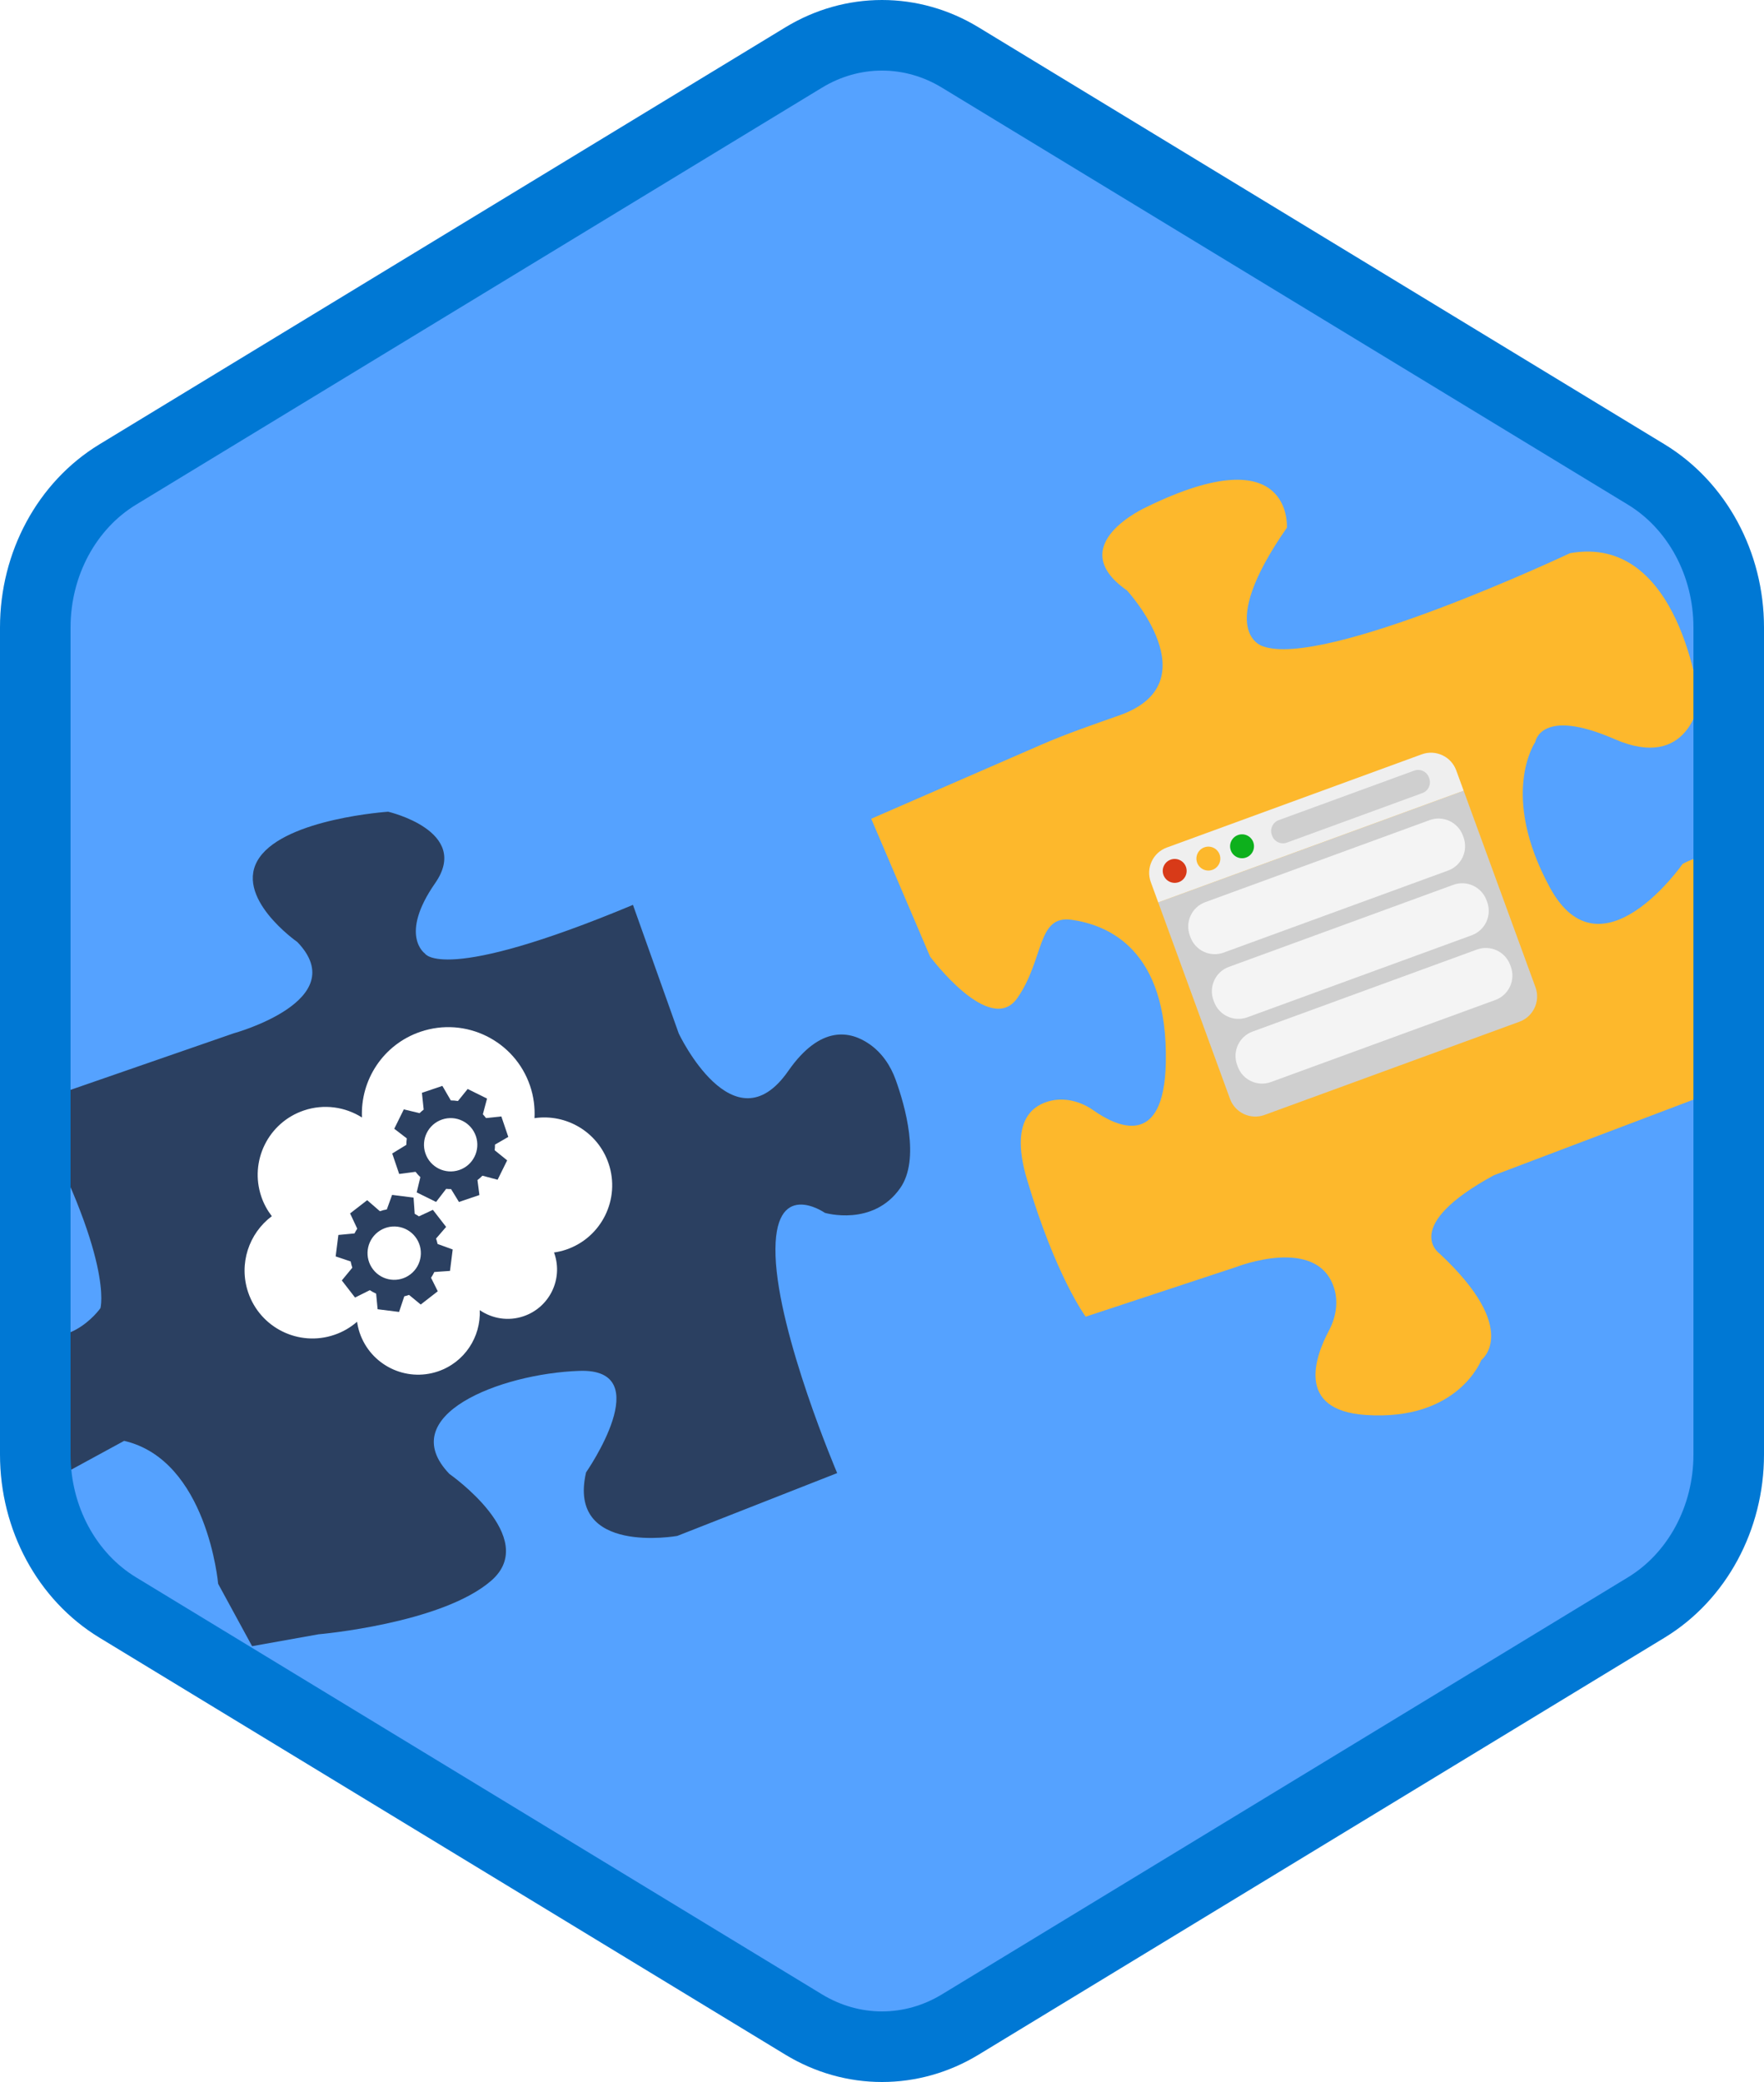 <?xml version="1.0" encoding="UTF-8"?>
<svg width="100px" height="118px" viewBox="0 0 100 118" version="1.1" xmlns="http://www.w3.org/2000/svg" xmlns:xlink="http://www.w3.org/1999/xlink">
    <!-- Generator: Sketch 51.3 (57544) - http://www.bohemiancoding.com/sketch -->
    <title>connecting-your-website-and-services-together</title>
    <desc>Created with Sketch.</desc>
    <defs>
        <path d="M42.742,1.497 C44.374,0.499 46.187,0 48,0 C49.813,0 51.627,0.499 53.256,1.497 L90.591,24.332 C93.933,26.377 96,30.203 96,34.353 L96,79.647 C96,83.795 93.933,87.624 90.591,89.668 L53.256,112.505 C51.627,113.501 49.813,114 48,114 C46.187,114 44.374,113.501 42.742,112.505 L5.409,89.668 C2.066,87.624 0,83.795 0,79.647 L0,34.353 C0,30.203 2.066,26.377 5.409,24.332 L42.742,1.497 Z" id="path-1"></path>
        <filter x="-0.9%" y="-1.5%" width="101.9%" height="105.9%" filterUnits="objectBoundingBox" id="filter-3">
            <feOffset dx="0" dy="2" in="SourceAlpha" result="shadowOffsetOuter1"></feOffset>
            <feColorMatrix values="0 0 0 0 0   0 0 0 0 0   0 0 0 0 0  0 0 0 0.099 0" type="matrix" in="shadowOffsetOuter1" result="shadowMatrixOuter1"></feColorMatrix>
            <feMerge>
                <feMergeNode in="shadowMatrixOuter1"></feMergeNode>
                <feMergeNode in="SourceGraphic"></feMergeNode>
            </feMerge>
        </filter>
        <polygon id="path-4" points="0 0.579 49.257 0.579 49.257 47.873 0 47.873"></polygon>
        <polygon id="path-6" points="0.649 0.475 50.893 0.475 50.893 53.506 0.649 53.506"></polygon>
    </defs>
    <g id="Badges-FINAL" stroke="none" stroke-width="1" fill="none" fill-rule="evenodd">
        <g id="Connecting-Web-&amp;-Services" transform="translate(-578, -196)">
            <g id="connecting-your-website-and-services-together" transform="translate(578, 196)">
                <g id="Mask" transform="translate(2, 2)">
                    <mask id="mask-2" fill="white">
                        <use xlink:href="#path-1"></use>
                    </mask>
                    <use id="Trophy-1" fill="#55A2FF" xlink:href="#path-1"></use>
                    <g id="Puzzle" filter="url(#filter-3)" mask="url(#mask-2)">
                        <g transform="translate(-6.5, 23)">
                            <g id="Group-2674" stroke-width="1" fill="none" transform="translate(8, 19.459)">
                                <mask id="mask-5" fill="white">
                                    <use xlink:href="#path-4"></use>
                                </mask>
                                <g id="Clip-2673"></g>
                            </g>
                            <g id="Group-2677" stroke-width="1" fill="none" transform="translate(54.402, 0.748)">
                                <mask id="mask-7" fill="white">
                                    <use xlink:href="#path-6"></use>
                                </mask>
                                <g id="Clip-2676"></g>
                            </g>
                            <g id="Group-2680" stroke-width="1" fill="none" transform="translate(0, 18.711)">
                                <path d="M16.866,44.052 C16.866,44.052 16.259,37.047 11.538,35.951 L6.233,38.839 C6.233,38.839 2.473,39.512 1.063,35.237 C-0.348,30.962 0.681,29.484 0.681,29.484 C0.681,29.484 2.225,27.268 5.18,29.327 C8.134,31.385 10.193,28.431 10.193,28.431 C10.193,28.431 10.998,25.7 6.185,16.86 L17.755,12.851 C17.755,12.851 24.536,10.993 21.358,7.681 C21.358,7.681 17.664,5.108 19.208,2.892 C20.751,0.676 26.504,0.294 26.504,0.294 C26.504,0.294 31.226,1.39 29.167,4.345 C27.11,7.3 28.587,8.33 28.587,8.33 C28.587,8.33 29.549,10.097 40.382,5.574 L42.98,12.869 C42.98,12.869 46.092,19.427 49.18,14.995 C51.032,12.336 52.732,12.729 53.796,13.471 C54.496,13.958 54.987,14.684 55.275,15.487 C55.811,16.972 56.671,19.991 55.537,21.619 C53.993,23.835 51.262,23.029 51.262,23.029 C51.262,23.029 48.308,20.971 48.465,25.47 C48.623,29.969 51.959,37.778 51.959,37.778 L42.894,41.339 C42.894,41.339 36.628,42.459 37.724,37.737 C37.724,37.737 41.841,31.827 37.342,31.985 C32.844,32.142 26.801,34.516 29.979,37.828 C29.979,37.828 35.151,41.43 32.353,43.871 C29.556,46.311 22.551,46.916 22.551,46.916 L18.791,47.588 L16.866,44.052 Z" id="Fill-2678" fill="#2B4061"></path>
                            </g>
                            <g id="Group-2683" stroke-width="1" fill="none" transform="translate(53.654, 0)">
                                <path d="M9.852,15.218 L0.235,19.404 L3.572,27.215 C3.572,27.215 6.974,31.78 8.519,29.564 C10.062,27.348 9.614,24.841 11.607,25.132 C13.598,25.422 17.068,26.742 16.935,33.233 C16.834,38.152 14.136,36.85 12.834,35.931 C12.093,35.408 11.158,35.169 10.286,35.42 C9.182,35.738 8.158,36.775 9.057,39.815 C10.692,45.343 12.393,47.625 12.393,47.625 L20.942,44.804 C20.942,44.804 25.569,42.986 26.487,46.041 C26.724,46.833 26.569,47.687 26.181,48.417 C25.411,49.864 24.277,52.924 28.264,53.196 C33.501,53.553 34.82,50.083 34.82,50.083 C34.82,50.083 37.103,48.382 32.446,44.041 C32.446,44.041 30.23,42.496 35.534,39.609 L52.747,33.088 L50.664,25.053 C50.664,25.053 49.768,20.04 46.232,21.965 C46.232,21.965 41.6,28.613 38.712,23.31 C35.824,18.006 37.882,15.051 37.882,15.051 C37.882,15.051 38.173,13.058 42.381,14.893 C46.589,16.728 47.17,12.743 47.17,12.743 C47.17,12.743 46.116,3.232 39.85,4.352 C39.85,4.352 25.883,10.939 22.414,9.62 C22.414,9.62 19.683,8.814 23.8,2.905 C23.8,2.905 24.157,-2.332 15.831,1.742 C15.831,1.742 11.043,3.892 14.736,6.466 C14.736,6.466 19.544,11.692 14.314,13.54 C12.815,14.07 11.31,14.582 9.852,15.218" id="Fill-2681" fill="#FDB82C"></path>
                            </g>
                            <path d="M34.8,36.373 C34.832,35.768 34.756,35.149 34.549,34.541 C33.68,31.978 30.898,30.606 28.336,31.476 C26.222,32.194 24.923,34.212 25.02,36.335 C24.07,35.734 22.868,35.55 21.721,35.939 C19.708,36.622 18.63,38.808 19.314,40.821 C19.453,41.233 19.659,41.602 19.909,41.929 C18.61,42.9 18.02,44.629 18.569,46.248 C19.252,48.261 21.438,49.339 23.451,48.655 C23.941,48.489 24.374,48.233 24.742,47.912 C24.772,48.121 24.819,48.33 24.889,48.536 C25.511,50.366 27.497,51.347 29.328,50.726 C30.837,50.213 31.765,48.771 31.697,47.254 C32.399,47.736 33.311,47.895 34.179,47.6 C35.643,47.103 36.427,45.514 35.93,44.05 C35.923,44.029 35.913,44.008 35.905,43.987 C36.134,43.954 36.365,43.902 36.593,43.824 C38.606,43.141 39.683,40.955 39,38.942 C38.394,37.155 36.603,36.108 34.8,36.373" id="Fill-2684" fill="#FFFFFF"></path>
                            <path d="M27.773,45.219 C27.113,45.731 26.164,45.61 25.652,44.95 C25.14,44.29 25.262,43.34 25.921,42.829 C26.581,42.318 27.531,42.438 28.042,43.098 C28.553,43.758 28.433,44.707 27.773,45.219 Z M29.79,42.537 L29.04,41.569 L28.249,41.939 C28.171,41.887 28.092,41.839 28.009,41.796 L27.944,40.876 L26.728,40.722 L26.429,41.546 C26.296,41.568 26.165,41.602 26.035,41.647 L25.315,41.022 L24.347,41.772 L24.752,42.638 C24.694,42.724 24.642,42.814 24.597,42.906 L23.682,42.993 L23.528,44.209 L24.379,44.494 C24.402,44.613 24.433,44.732 24.473,44.848 L23.877,45.571 L24.627,46.54 L25.465,46.122 C25.579,46.198 25.699,46.264 25.822,46.318 L25.907,47.203 L27.123,47.356 L27.419,46.47 C27.51,46.449 27.6,46.423 27.689,46.391 L28.35,46.936 L29.317,46.185 L28.936,45.42 C29.006,45.315 29.067,45.205 29.121,45.093 L30.01,45.03 L30.163,43.815 L29.306,43.504 C29.284,43.4 29.254,43.298 29.22,43.197 L29.79,42.537 Z" id="Fill-2686" fill="#2B4061"></path>
                            <path d="M30.534,39.313 C29.743,39.581 28.884,39.158 28.616,38.367 C28.348,37.577 28.771,36.718 29.562,36.45 C30.353,36.181 31.21,36.605 31.479,37.395 C31.747,38.186 31.324,39.045 30.534,39.313 Z M33.315,37.436 L32.921,36.276 L32.052,36.367 C31.996,36.293 31.936,36.222 31.873,36.154 L32.11,35.263 L31.012,34.72 L30.46,35.402 C30.328,35.38 30.192,35.368 30.056,35.368 L29.578,34.544 L28.418,34.937 L28.518,35.888 C28.436,35.951 28.358,36.018 28.285,36.09 L27.392,35.875 L26.85,36.974 L27.561,37.52 C27.544,37.641 27.535,37.763 27.535,37.886 L26.735,38.376 L27.129,39.536 L28.057,39.414 C28.14,39.522 28.232,39.623 28.33,39.716 L28.122,40.58 L29.221,41.122 L29.791,40.381 C29.884,40.39 29.977,40.394 30.071,40.393 L30.518,41.123 L31.677,40.73 L31.567,39.882 C31.668,39.806 31.762,39.723 31.848,39.634 L32.709,39.863 L33.251,38.765 L32.542,38.191 C32.555,38.085 32.561,37.979 32.56,37.872 L33.315,37.436 Z" id="Fill-2688" fill="#2B4061"></path>
                            <path d="M70.159,24.144 L74.229,35.282 C74.519,36.072 75.395,36.48 76.186,36.191 L90.636,30.908 C91.427,30.619 91.834,29.743 91.545,28.953 L87.474,17.815 L70.159,24.144 Z" id="Fill-2690" fill="#CFCFCF"></path>
                            <path d="M87.053,16.662 C86.763,15.871 85.888,15.464 85.097,15.753 L70.646,21.036 C69.855,21.324 69.449,22.2 69.737,22.991 L70.159,24.144 L87.474,17.815 L87.053,16.662 Z" id="Fill-2692" fill="#EFEFEF"></path>
                            <path d="M71.729,22.127 C71.858,22.478 71.677,22.868 71.326,22.996 C70.974,23.124 70.586,22.944 70.457,22.592 C70.328,22.24 70.509,21.852 70.86,21.723 C71.212,21.595 71.601,21.776 71.729,22.127" id="Fill-2694" fill="#D83A18"></path>
                            <path d="M73.638,21.429 C73.766,21.781 73.586,22.17 73.234,22.298 C72.883,22.426 72.494,22.246 72.365,21.894 C72.237,21.543 72.418,21.154 72.769,21.026 C73.121,20.897 73.51,21.078 73.638,21.429" id="Fill-2696" fill="#FDB82C"></path>
                            <path d="M75.547,20.731 C75.675,21.083 75.494,21.472 75.143,21.6 C74.792,21.729 74.403,21.549 74.274,21.197 C74.146,20.845 74.327,20.457 74.678,20.328 C75.03,20.199 75.418,20.38 75.547,20.731" id="Fill-2698" fill="#0DB01C"></path>
                            <path d="M85.132,17.949 L77.454,20.756 C77.115,20.88 76.739,20.705 76.615,20.366 L76.599,20.322 C76.475,19.983 76.65,19.608 76.989,19.483 L84.667,16.677 C85.007,16.553 85.383,16.727 85.506,17.067 L85.522,17.11 C85.646,17.449 85.472,17.826 85.132,17.949" id="Fill-2700" fill="#CFCFCF"></path>
                            <path d="M86.59,22.34 L73.87,26.989 C73.107,27.269 72.263,26.876 71.984,26.114 L71.949,26.016 C71.67,25.254 72.062,24.41 72.825,24.131 L85.546,19.481 C86.307,19.203 87.152,19.595 87.431,20.358 L87.466,20.454 C87.745,21.218 87.353,22.062 86.59,22.34" id="Fill-2702" fill="#F4F4F4"></path>
                            <path d="M87.931,26.008 L75.211,30.657 C74.447,30.936 73.603,30.544 73.325,29.781 L73.289,29.684 C73.01,28.921 73.403,28.077 74.165,27.799 L86.886,23.149 C87.649,22.87 88.493,23.263 88.771,24.025 L88.807,24.122 C89.086,24.884 88.693,25.729 87.931,26.008" id="Fill-2704" fill="#F4F4F4"></path>
                            <path d="M89.271,29.675 L76.551,34.325 C75.788,34.604 74.944,34.212 74.665,33.449 L74.631,33.352 C74.351,32.589 74.744,31.745 75.505,31.466 L88.226,26.816 C88.989,26.538 89.833,26.93 90.112,27.693 L90.148,27.789 C90.426,28.552 90.034,29.396 89.271,29.675" id="Fill-2706" fill="#F4F4F4"></path>
                        </g>
                    </g>
                </g>
                <g id="Azure-Hex-Border" stroke="#0078D4" stroke-width="4">
                    <path d="M45.562,3.258 L6.673,26.894 C3.797,28.643 2,31.951 2,35.558 L2,82.442 C2,86.049 3.798,89.359 6.673,91.106 L45.561,114.742 C46.929,115.572 48.455,116 50,116 C51.546,116 53.072,115.572 54.436,114.743 L93.327,91.106 C96.202,89.358 98,86.048 98,82.442 L98,35.558 C98,31.952 96.203,28.644 93.327,26.894 L54.435,3.258 C53.072,2.428 51.546,2 50,2 C48.454,2 46.929,2.428 45.562,3.258 Z M45.562,3.258 C45.562,3.258 45.562,3.258 45.562,3.258 L45.562,3.258 L45.562,3.258 Z"></path>
                </g>
            </g>
        </g>
    </g>
</svg>